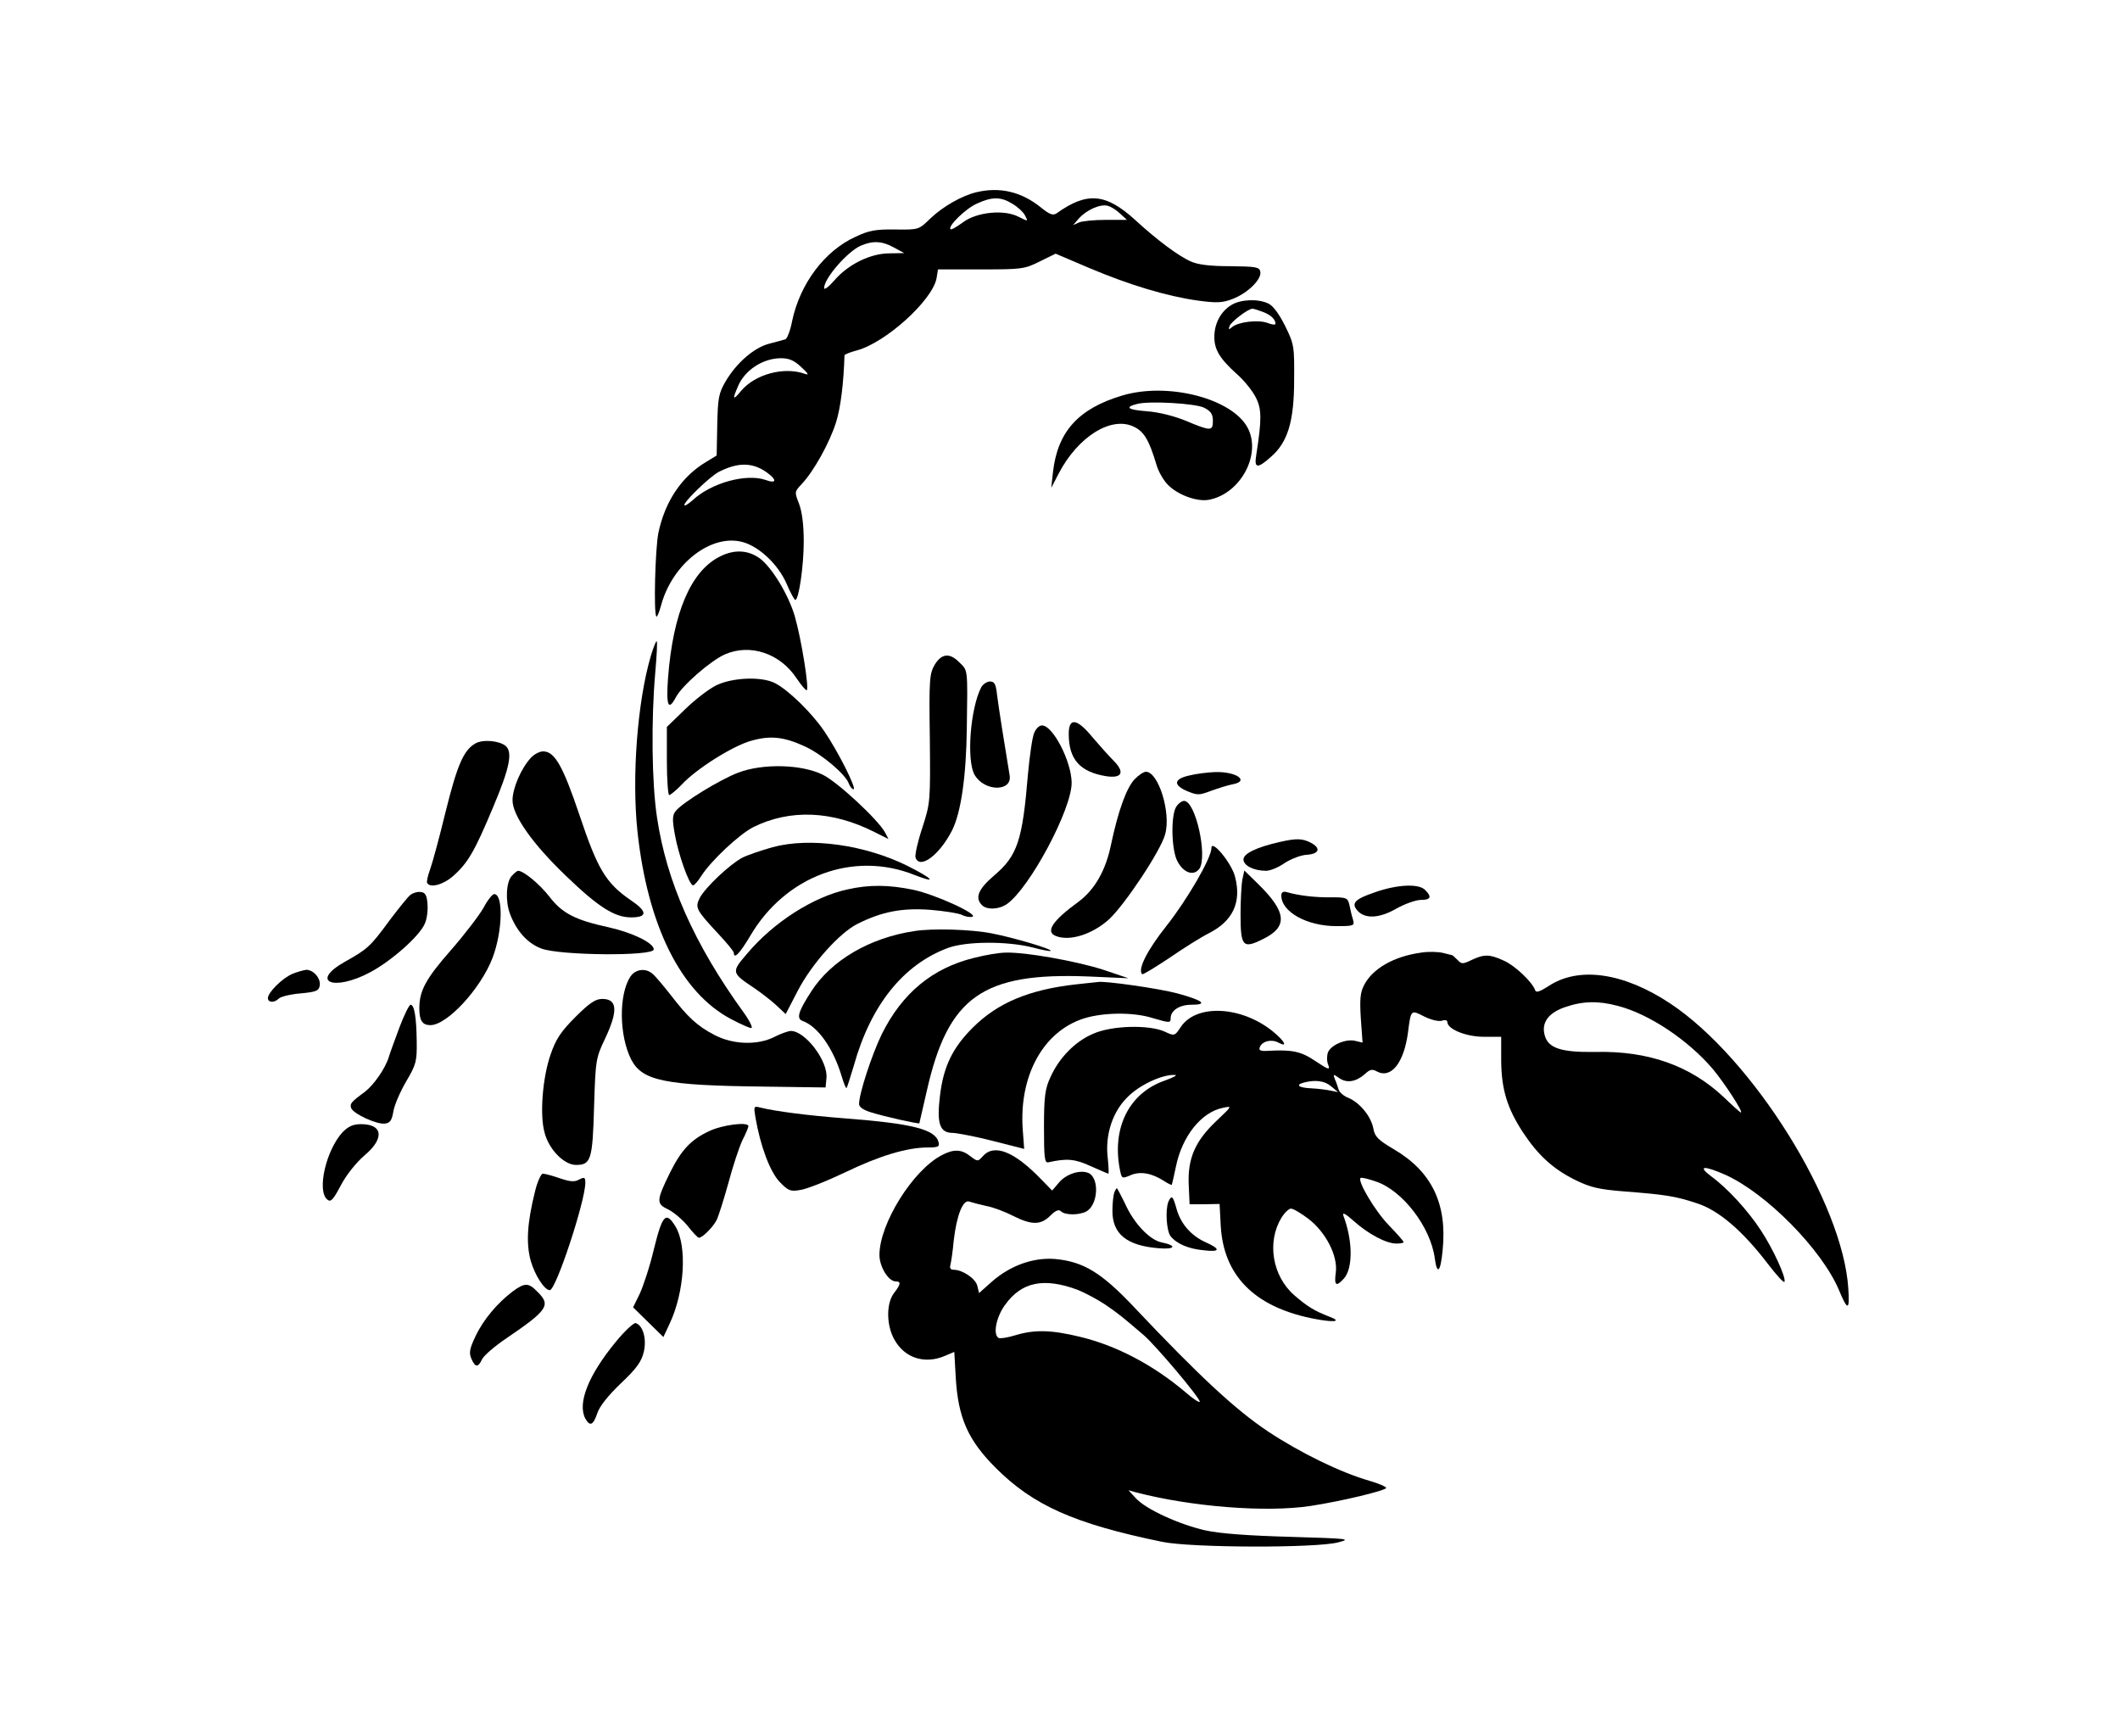 <?xml version="1.0" standalone="no"?>
<!DOCTYPE svg PUBLIC "-//W3C//DTD SVG 20010904//EN"
 "http://www.w3.org/TR/2001/REC-SVG-20010904/DTD/svg10.dtd">
<svg version="1.0" xmlns="http://www.w3.org/2000/svg"
 width="728pt" height="596pt" viewBox="0 0 728 596"
 preserveAspectRatio="xMidYMid meet">

<g transform="translate(0,596) scale(0.1,-0.1)"
fill="#000000" stroke="none">
<path d="M3353 5300 c-50 -12 -115 -49 -158 -90 -40 -39 -40 -39 -120 -38 -67
1 -91 -3 -137 -25 -106 -48 -191 -161 -218 -290 -6 -32 -17 -60 -23 -62 -7 -2
-31 -9 -55 -15 -52 -13 -113 -66 -150 -129 -24 -41 -27 -57 -29 -151 l-2 -104
-36 -22 c-84 -50 -141 -135 -164 -243 -11 -53 -17 -278 -7 -288 2 -3 10 15 16
38 39 145 175 249 283 217 57 -17 120 -78 148 -142 13 -31 27 -56 30 -56 12 0
29 116 29 201 0 59 -6 102 -16 129 -16 41 -16 41 9 68 41 43 96 142 118 212
16 51 26 135 29 230 0 3 20 11 43 17 99 27 258 171 273 247 l5 31 147 0 c140
0 150 1 202 27 l55 27 115 -49 c137 -58 266 -97 373 -112 66 -9 85 -8 121 6
51 20 99 67 94 93 -3 16 -14 18 -103 19 -68 0 -111 5 -135 16 -42 18 -117 74
-191 142 -102 93 -166 98 -270 24 -13 -9 -24 -5 -55 20 -67 54 -141 71 -221
52z m124 -40 c17 -10 37 -28 43 -40 11 -21 11 -21 -21 -5 -50 27 -146 17 -193
-19 -21 -15 -39 -26 -42 -23 -10 10 52 71 91 88 52 24 82 24 122 -1z m370 -34
l23 -21 -73 0 c-39 0 -81 -4 -92 -9 l-20 -9 20 23 c26 29 74 51 100 43 11 -3
30 -15 42 -27z m-777 -116 l35 -19 -51 -1 c-65 0 -142 -38 -189 -93 -19 -22
-35 -34 -35 -26 0 33 79 124 125 145 41 18 74 17 115 -6z m-318 -411 c23 -21
27 -28 13 -23 -71 26 -171 0 -220 -58 -28 -34 -31 -31 -11 15 23 56 86 97 148
97 28 0 46 -8 70 -31z m-119 -361 c36 -26 34 -40 -4 -26 -67 23 -187 -10 -251
-70 -16 -14 -28 -21 -28 -16 0 13 89 99 119 114 65 33 115 33 164 -2z"/>
<path d="M4229 4913 c-37 -22 -59 -64 -59 -110 0 -44 19 -75 78 -128 24 -21
53 -57 64 -79 21 -40 21 -76 2 -198 -8 -47 4 -48 50 -7 58 50 80 122 80 264 1
116 0 123 -31 186 -21 42 -42 70 -58 77 -36 17 -95 14 -126 -5z m108 -24 c26
-10 43 -25 43 -41 0 -4 -12 -3 -27 3 -32 12 -100 4 -122 -14 -11 -10 -13 -9
-9 3 5 15 64 60 79 60 4 0 20 -5 36 -11z"/>
<path d="M3854 4602 c-151 -45 -222 -124 -238 -262 l-6 -55 26 50 c66 126 180
197 257 160 35 -16 53 -46 78 -130 6 -22 23 -52 37 -67 34 -37 103 -62 144
-54 108 21 180 155 133 246 -52 101 -273 159 -431 112z m281 -42 c23 -12 30
-22 30 -45 0 -36 -7 -36 -95 1 -40 16 -91 29 -133 32 -65 5 -76 14 -32 25 41
11 200 2 230 -13z"/>
<path d="M2472 4049 c-100 -50 -161 -194 -178 -417 -7 -96 1 -115 27 -66 21
40 119 125 168 147 87 38 190 4 247 -83 15 -22 30 -40 34 -40 10 0 -18 176
-41 255 -22 74 -78 166 -119 197 -41 30 -89 32 -138 7z"/>
<path d="M2235 3708 c-46 -156 -66 -414 -46 -603 35 -324 149 -553 321 -644
32 -17 63 -31 70 -31 6 0 -5 24 -26 53 -170 235 -265 449 -298 671 -18 119
-20 335 -6 495 5 58 8 107 5 109 -2 2 -11 -20 -20 -50z"/>
<path d="M3210 3678 c-18 -31 -20 -49 -17 -253 2 -218 2 -221 -26 -308 -16
-48 -26 -94 -23 -102 15 -41 82 9 125 93 31 61 49 185 51 352 3 205 4 197 -25
225 -33 34 -61 32 -85 -7z"/>
<path d="M2460 3607 c-25 -12 -73 -49 -107 -82 l-63 -61 0 -117 c0 -64 4 -117
8 -117 4 0 24 16 43 36 50 54 174 132 237 150 66 19 112 15 186 -19 59 -27
141 -97 151 -128 4 -10 11 -19 16 -19 12 0 -53 130 -101 200 -43 63 -122 140
-168 164 -46 24 -146 20 -202 -7z"/>
<path d="M3370 3601 c-38 -72 -52 -253 -23 -302 34 -58 130 -58 120 -1 -15 90
-38 234 -43 275 -4 38 -9 47 -24 47 -11 0 -24 -9 -30 -19z"/>
<path d="M3670 3440 c0 -87 38 -130 127 -145 56 -9 67 13 27 53 -16 16 -48 52
-72 80 -54 66 -82 69 -82 12z"/>
<path d="M3552 3445 c-7 -14 -16 -79 -22 -143 -19 -229 -36 -280 -116 -348
-55 -47 -67 -77 -42 -102 17 -17 59 -15 86 4 78 55 223 326 222 417 -1 73 -64
195 -101 196 -9 1 -21 -10 -27 -24z"/>
<path d="M1632 3407 c-40 -23 -62 -74 -102 -235 -21 -87 -45 -175 -53 -197 -8
-22 -13 -43 -10 -47 10 -18 55 -6 89 24 51 45 74 85 138 238 57 135 67 188 42
209 -22 18 -79 23 -104 8z"/>
<path d="M1823 3358 c-34 -37 -63 -105 -63 -146 0 -52 69 -150 184 -260 111
-107 167 -142 223 -142 57 0 57 20 -1 59 -86 59 -114 107 -176 292 -57 169
-85 219 -125 219 -12 0 -31 -10 -42 -22z"/>
<path d="M2535 3307 c-63 -24 -190 -102 -214 -131 -12 -14 -13 -29 -4 -79 12
-70 50 -177 63 -177 4 0 17 14 28 32 34 53 130 143 179 168 125 62 270 57 416
-17 l48 -24 -12 23 c-23 43 -164 174 -214 198 -73 36 -206 39 -290 7z"/>
<path d="M3895 3283 c-27 -30 -55 -106 -80 -224 -18 -88 -56 -154 -111 -195
-91 -66 -115 -104 -78 -118 48 -19 125 6 182 57 55 51 178 236 193 292 21 74
-23 215 -66 215 -8 0 -26 -12 -40 -27z"/>
<path d="M4083 3297 c-53 -12 -55 -33 -5 -54 34 -14 40 -14 82 2 25 9 57 19
73 22 59 11 13 44 -60 42 -26 -1 -67 -6 -90 -12z"/>
<path d="M4038 3188 c-18 -34 -15 -147 5 -185 21 -40 55 -52 75 -27 30 41 -12
234 -52 234 -8 0 -21 -10 -28 -22z"/>
<path d="M4395 3069 c-80 -18 -125 -40 -125 -60 0 -21 35 -39 78 -39 14 0 43
12 64 27 22 14 55 27 76 28 43 3 49 23 12 42 -28 14 -48 15 -105 2z"/>
<path d="M2653 3051 c-39 -11 -86 -27 -104 -36 -43 -23 -127 -102 -146 -138
-17 -34 -13 -41 66 -126 28 -30 51 -58 51 -63 0 -23 21 -1 56 58 121 207 356
294 566 209 77 -30 63 -13 -24 31 -146 73 -336 100 -465 65z"/>
<path d="M4160 3048 c0 -34 -83 -177 -155 -268 -66 -83 -99 -149 -83 -165 2
-3 44 23 94 56 49 34 110 72 136 85 82 42 112 106 89 194 -12 47 -81 130 -81
98z"/>
<path d="M1757 2952 c-19 -21 -22 -86 -6 -129 22 -59 60 -102 108 -120 63 -24
386 -27 386 -3 0 22 -71 57 -155 76 -115 25 -160 48 -204 106 -34 43 -88 88
-107 88 -3 0 -13 -8 -22 -18z"/>
<path d="M4266 2939 c-3 -17 -6 -71 -6 -119 0 -111 8 -119 78 -84 85 42 81 92
-18 189 l-47 46 -7 -32z"/>
<path d="M2910 2906 c-116 -25 -253 -112 -344 -220 -55 -64 -55 -66 23 -118
25 -17 60 -44 77 -60 l32 -30 42 81 c48 92 143 198 205 229 84 42 153 55 249
48 49 -4 98 -12 108 -17 11 -6 27 -9 36 -7 28 6 -126 77 -203 93 -83 17 -150
18 -225 1z"/>
<path d="M4721 2896 c-68 -23 -81 -37 -61 -61 25 -31 75 -29 133 4 30 17 69
31 86 31 34 0 39 10 15 34 -22 23 -97 19 -173 -8z"/>
<path d="M1409 2887 c-8 -6 -40 -46 -71 -87 -66 -90 -76 -99 -153 -142 -123
-69 -40 -104 87 -36 73 39 170 125 187 167 7 15 11 46 9 67 -2 30 -8 40 -23
41 -11 2 -27 -3 -36 -10z"/>
<path d="M4400 2885 c0 -56 88 -105 189 -105 61 0 63 1 57 23 -4 12 -9 34 -12
49 -6 25 -9 27 -63 27 -54 -1 -113 6 -153 18 -12 3 -18 -1 -18 -12z"/>
<path d="M1661 2844 c-14 -25 -64 -91 -113 -147 -86 -98 -108 -139 -108 -199
0 -42 10 -58 38 -58 57 0 172 124 213 230 35 91 38 220 6 220 -6 0 -23 -21
-36 -46z"/>
<path d="M3140 2763 c-154 -23 -286 -101 -354 -207 -46 -71 -52 -94 -29 -102
52 -19 105 -94 134 -192 7 -23 14 -40 16 -38 2 2 13 37 25 77 58 208 170 347
323 404 62 23 202 24 290 2 33 -9 61 -14 63 -12 6 6 -125 45 -202 60 -71 14
-205 18 -266 8z"/>
<path d="M4880 2689 c-94 -13 -167 -55 -196 -112 -13 -25 -15 -48 -11 -114 l6
-83 -25 6 c-32 8 -84 -14 -94 -40 -4 -12 -4 -31 1 -42 7 -19 2 -18 -43 12 -50
34 -80 40 -160 36 -30 -2 -36 1 -32 12 8 21 40 29 64 16 34 -18 22 5 -21 40
-108 86 -261 93 -314 14 -21 -32 -22 -32 -56 -16 -54 24 -182 21 -246 -8 -61
-26 -116 -82 -146 -149 -18 -39 -22 -65 -22 -171 0 -106 2 -124 15 -121 63 14
91 12 145 -13 32 -14 59 -26 61 -26 2 0 1 24 -2 53 -10 81 17 162 71 213 41
40 117 75 159 73 12 0 -5 -9 -36 -20 -121 -43 -181 -162 -152 -307 6 -29 7
-30 37 -17 33 14 72 7 114 -20 14 -9 26 -15 27 -13 1 2 7 29 14 62 21 104 87
187 161 202 33 7 33 7 -22 -45 -73 -69 -99 -129 -95 -219 l3 -67 51 0 52 1 4
-76 c10 -169 114 -275 309 -316 77 -16 112 -13 64 5 -52 20 -76 35 -121 74
-75 66 -94 182 -44 265 11 18 26 32 33 32 8 0 35 -16 60 -35 60 -46 102 -128
94 -185 -6 -44 1 -50 28 -20 31 35 31 129 -2 216 -4 13 8 6 35 -18 50 -45 112
-78 147 -78 14 0 25 2 25 5 0 3 -23 29 -50 57 -47 48 -109 152 -98 163 3 3 27
-3 53 -12 92 -31 188 -157 202 -264 8 -59 20 -47 27 29 16 159 -38 270 -168
346 -54 32 -65 43 -70 71 -8 42 -46 88 -85 105 -16 6 -31 19 -34 28 -3 9 -8
26 -13 36 -7 18 -6 19 15 4 26 -18 57 -13 88 14 17 16 25 18 41 9 49 -26 93
29 107 134 10 79 10 78 55 55 24 -12 49 -18 61 -15 11 4 19 2 19 -4 0 -25 65
-51 125 -51 l60 0 0 -83 c1 -97 20 -161 74 -244 52 -79 103 -126 179 -164 53
-26 81 -33 170 -40 141 -11 175 -16 250 -41 74 -24 156 -94 243 -208 30 -39
55 -67 57 -61 5 16 -39 112 -81 176 -45 69 -115 145 -171 186 -48 36 -26 38
49 5 140 -63 331 -256 390 -396 30 -72 37 -71 32 5 -18 295 -328 791 -611 979
-161 107 -316 129 -420 59 -28 -18 -41 -22 -44 -14 -9 28 -69 85 -107 102 -50
23 -68 23 -111 3 -31 -15 -35 -15 -49 0 -9 9 -17 16 -18 16 -1 0 -16 4 -32 8
-17 4 -50 5 -75 1z m676 -183 c108 -28 242 -118 326 -217 40 -48 106 -149 96
-149 -2 0 -29 24 -59 53 -115 108 -259 159 -439 155 -120 -2 -165 13 -176 59
-11 42 14 76 71 95 61 21 114 22 181 4z m-985 -276 l24 -20 -25 5 c-14 3 -44
7 -67 8 -44 2 -56 12 -25 20 39 10 71 6 93 -13z"/>
<path d="M3345 2671 c-143 -35 -247 -121 -317 -262 -34 -70 -78 -204 -78 -240
0 -10 15 -21 43 -29 44 -14 161 -40 164 -37 0 1 12 52 26 113 73 322 192 406
557 391 l135 -6 -89 30 c-92 29 -263 60 -332 58 -22 0 -70 -8 -109 -18z"/>
<path d="M1004 2616 c-35 -15 -84 -64 -84 -83 0 -16 22 -17 37 -2 7 7 40 15
75 18 54 5 63 9 66 27 4 25 -22 54 -46 54 -9 -1 -31 -7 -48 -14z"/>
<path d="M2165 2607 c-41 -62 -39 -204 3 -286 38 -72 114 -88 452 -92 l215 -3
3 32 c6 59 -73 162 -122 162 -9 0 -34 -9 -56 -20 -58 -30 -143 -27 -206 6 -60
31 -92 61 -152 139 -26 33 -53 65 -62 72 -24 20 -58 15 -75 -10z"/>
<path d="M3695 2580 c-162 -18 -270 -64 -355 -149 -69 -69 -100 -133 -112
-232 -12 -98 -1 -129 44 -129 18 -1 81 -13 139 -28 l106 -27 -5 67 c-13 185
71 337 210 381 67 21 169 22 234 2 61 -18 64 -18 64 -1 0 26 30 46 71 46 59 0
40 15 -48 39 -63 17 -253 44 -273 39 -3 0 -36 -4 -75 -8z"/>
<path d="M1976 2468 c-50 -50 -67 -76 -85 -128 -28 -80 -38 -208 -21 -269 15
-58 67 -111 108 -111 51 0 57 17 62 199 5 161 6 168 38 235 45 96 42 136 -10
136 -23 0 -44 -14 -92 -62z"/>
<path d="M1372 2433 c-16 -43 -33 -89 -37 -103 -12 -39 -51 -95 -82 -119 -49
-36 -52 -41 -47 -56 8 -20 89 -57 116 -53 18 2 24 12 29 43 4 22 24 68 44 102
34 58 37 68 36 138 -1 81 -8 125 -21 125 -5 0 -22 -35 -38 -77z"/>
<path d="M2594 2124 c17 -99 50 -187 83 -222 30 -31 37 -34 71 -28 22 3 90 30
153 60 118 57 213 86 286 86 35 0 40 3 36 18 -11 44 -88 64 -323 82 -128 10
-237 24 -289 37 -23 6 -23 4 -17 -33z"/>
<path d="M1177 2073 c-57 -61 -90 -202 -53 -232 12 -10 20 -1 47 50 19 36 53
78 81 102 69 58 63 107 -12 107 -27 0 -43 -7 -63 -27z"/>
<path d="M2435 2076 c-62 -29 -95 -64 -134 -142 -47 -96 -48 -107 -8 -126 19
-9 50 -35 68 -57 18 -23 35 -41 39 -41 12 0 46 34 60 59 7 13 25 71 41 128 15
57 37 123 48 147 12 23 21 45 21 49 0 16 -89 5 -135 -17z"/>
<path d="M3235 1994 c-100 -51 -215 -236 -215 -343 0 -41 31 -91 56 -91 19 0
17 -10 -6 -40 -27 -35 -27 -111 2 -161 35 -62 103 -84 172 -55 l33 14 5 -88
c8 -138 42 -215 137 -310 129 -129 270 -192 571 -254 99 -21 530 -22 605 -2
47 12 37 13 -165 19 -142 4 -240 11 -290 22 -90 20 -206 73 -240 111 l-25 27
25 -7 c191 -50 448 -70 600 -47 105 16 260 53 260 62 0 4 -25 15 -56 24 -101
29 -238 96 -350 170 -112 75 -234 188 -459 426 -113 120 -175 157 -272 166
-74 6 -153 -22 -216 -77 l-45 -40 -6 25 c-6 25 -51 55 -81 55 -11 0 -15 6 -11
18 2 9 8 46 11 82 10 87 32 143 54 134 9 -3 35 -10 58 -15 23 -4 65 -20 92
-34 64 -32 95 -32 128 1 18 18 29 22 36 15 14 -14 62 -14 87 -1 42 23 46 118
6 133 -29 11 -76 -5 -100 -34 l-23 -27 -39 40 c-91 94 -160 122 -199 78 -17
-19 -18 -19 -43 0 -30 24 -57 25 -97 4z m466 -463 c25 -10 68 -33 95 -51 48
-33 62 -45 131 -104 41 -35 193 -215 193 -229 0 -5 -24 10 -52 35 -111 93
-235 158 -360 188 -99 24 -156 25 -222 5 -26 -8 -52 -12 -57 -9 -20 12 -8 72
22 113 57 80 134 95 250 52z"/>
<path d="M1837 1868 c-27 -108 -31 -179 -14 -239 15 -50 47 -99 65 -99 21 0
121 303 122 368 0 20 -3 21 -21 12 -15 -9 -31 -8 -66 4 -26 9 -52 16 -59 16
-6 0 -19 -28 -27 -62z"/>
<path d="M3826 1864 c-3 -9 -6 -37 -6 -62 0 -79 49 -119 158 -128 58 -5 65 9
11 20 -41 8 -96 66 -126 134 -14 28 -26 52 -28 52 -1 0 -6 -7 -9 -16z"/>
<path d="M4012 1833 c-11 -29 -6 -101 8 -118 21 -26 61 -43 113 -48 58 -7 60
4 6 28 -50 23 -85 64 -99 115 -12 44 -17 48 -28 23z"/>
<path d="M2246 1673 c-14 -60 -37 -129 -49 -155 l-23 -47 52 -51 52 -51 22 47
c51 109 60 265 20 332 -33 54 -45 42 -74 -75z"/>
<path d="M1761 1526 c-53 -40 -101 -97 -128 -154 -21 -44 -23 -58 -14 -78 13
-30 23 -30 36 -2 6 13 42 44 80 70 147 100 158 116 110 163 -30 31 -43 31 -84
1z"/>
<path d="M2115 1353 c-94 -114 -133 -211 -105 -264 16 -28 27 -23 41 18 7 23
37 61 81 103 55 52 71 75 79 109 10 44 -3 90 -28 98 -6 2 -37 -26 -68 -64z"/>
</g>
</svg>
